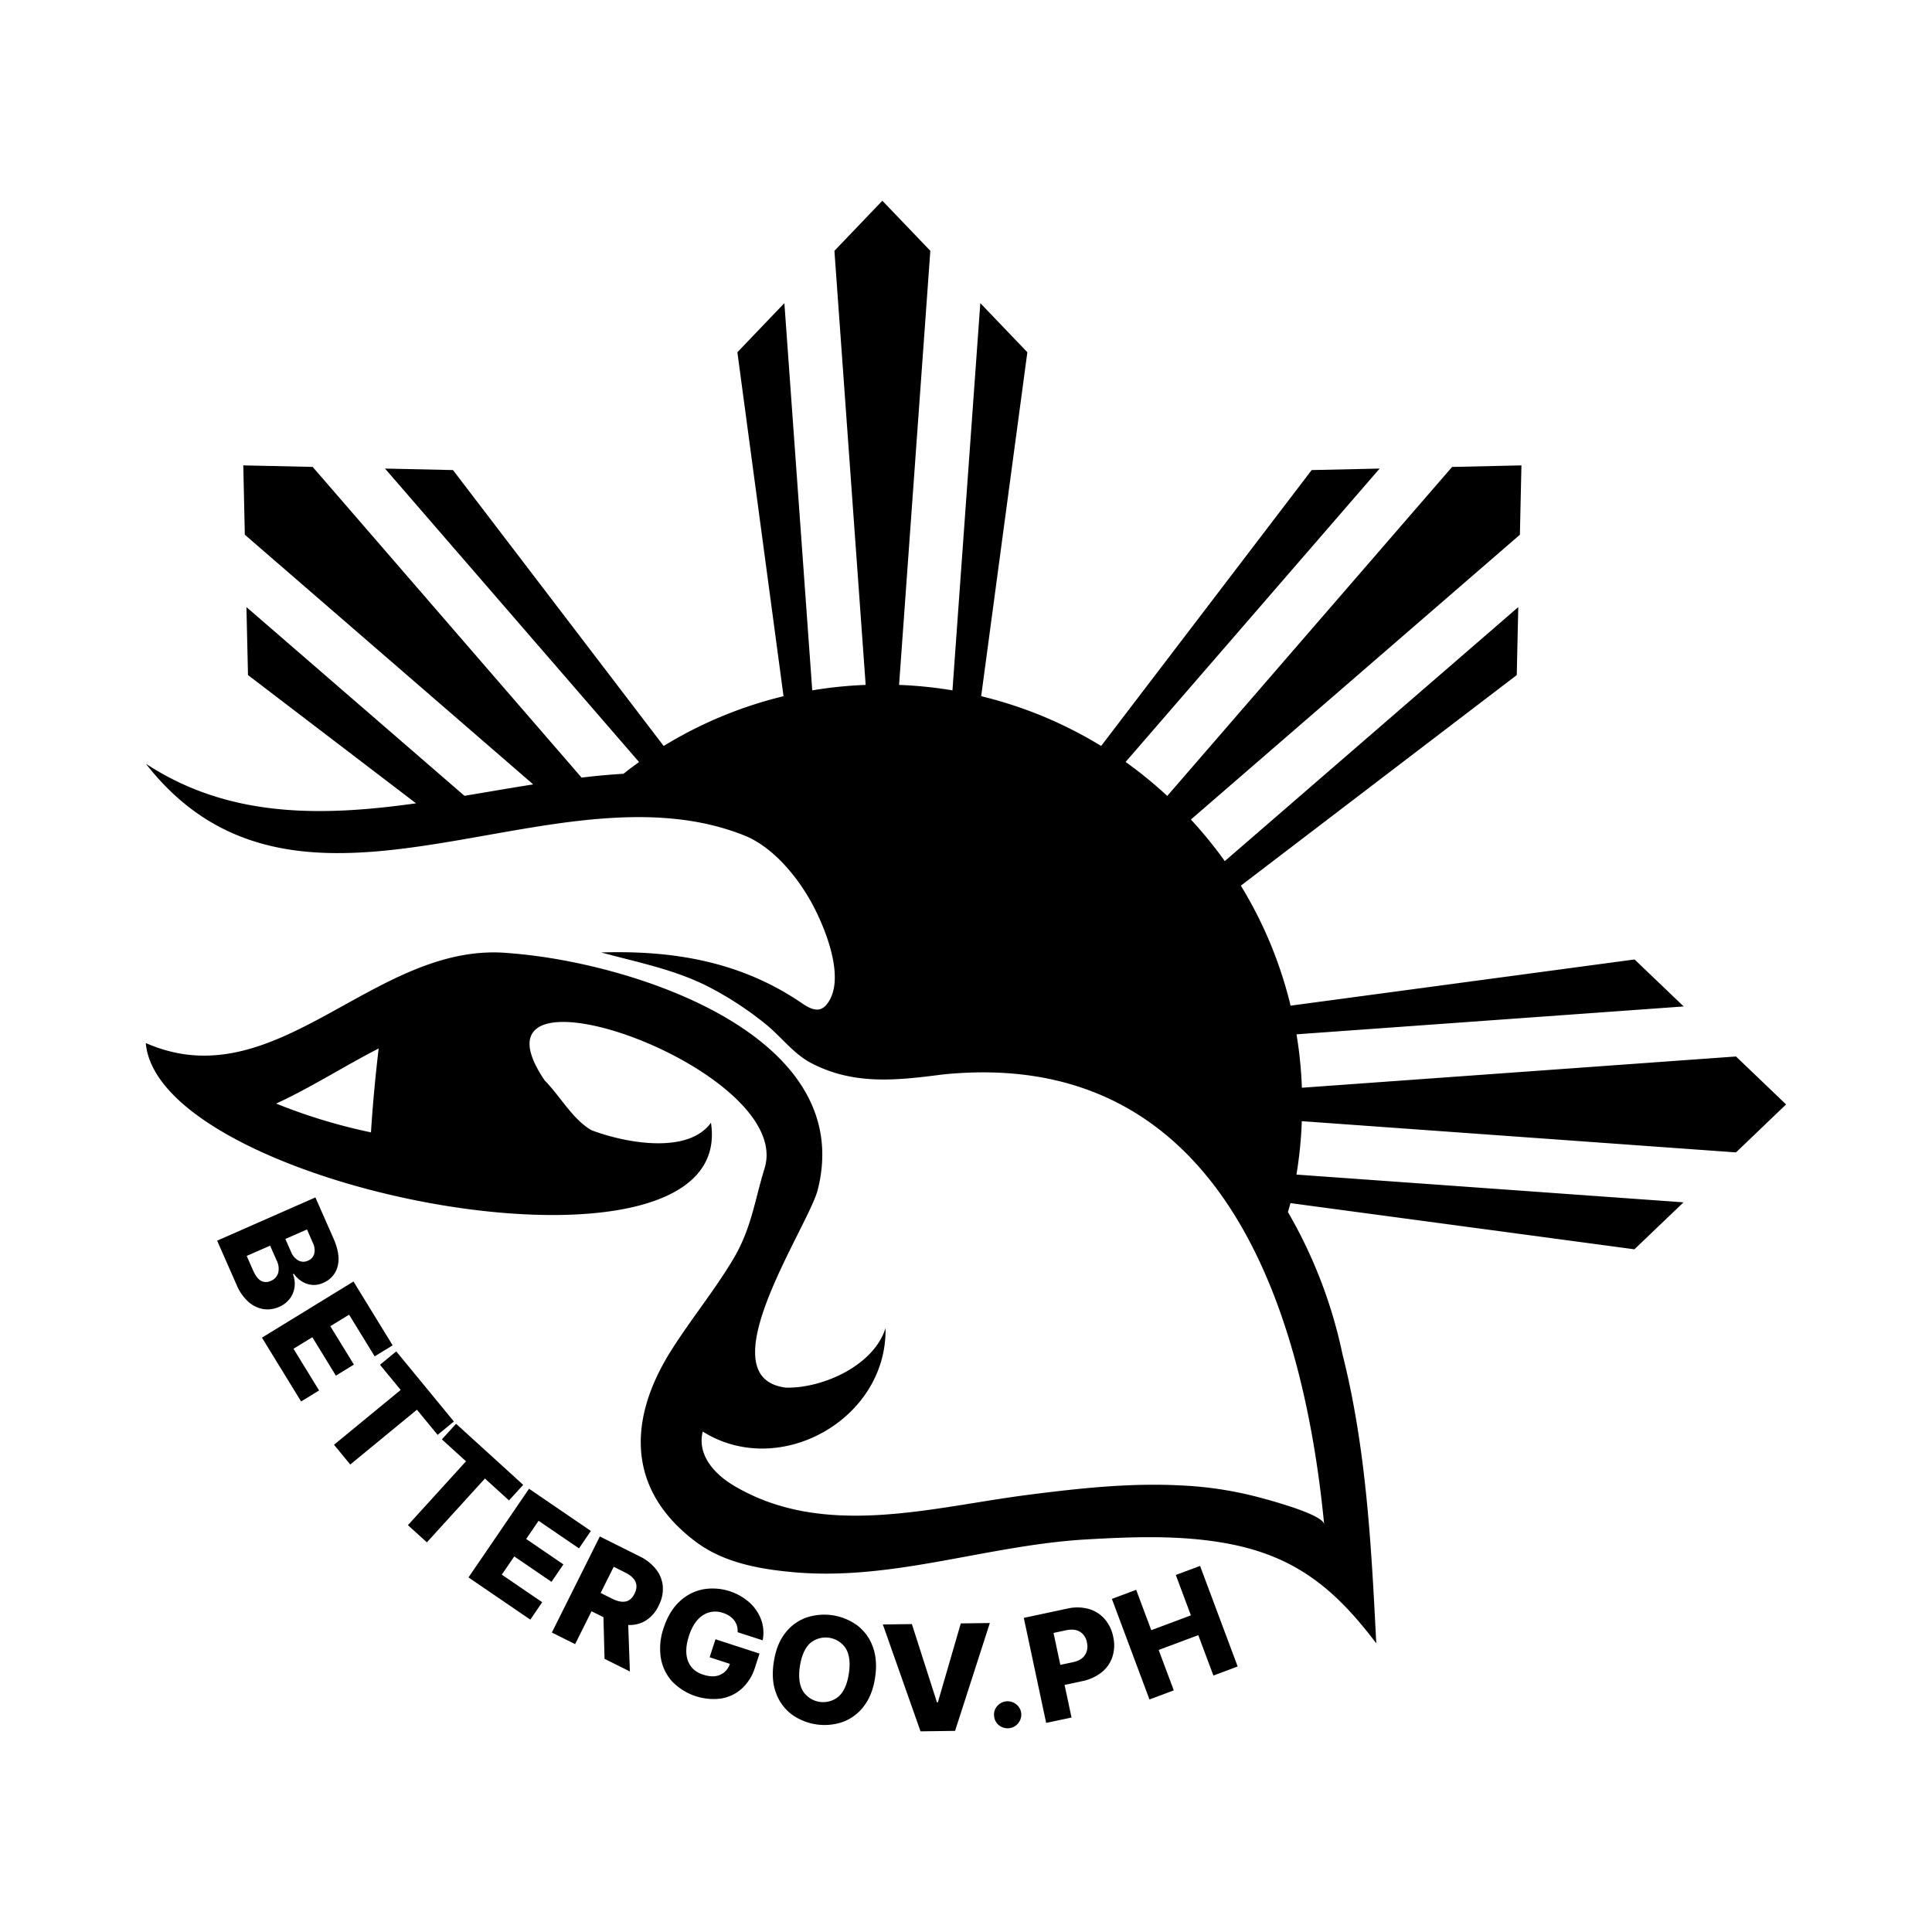 <svg id="Design" xmlns="http://www.w3.org/2000/svg" viewBox="0 0 1080 1080"><path d="M156,730.55a14.49,14.49,0,0,0,6.12-4.75,13.69,13.69,0,0,0,2.56-6.55,14.34,14.34,0,0,0-.92-6.94l.53-.24a14.79,14.79,0,0,0,7.34,5.61,12.19,12.19,0,0,0,9.09-.58,13.48,13.48,0,0,0,8-9.16q1.76-6.42-2.32-15.68l-10.09-22.9-54.93,24.18,10.85,24.65a26.49,26.49,0,0,0,6.56,9.47,16.56,16.56,0,0,0,8.34,4.11A15.6,15.6,0,0,0,156,730.55Zm15.6-43.28,3.32,7.57a8.89,8.89,0,0,1,.74,6,5.78,5.78,0,0,1-3.47,3.87,5.87,5.87,0,0,1-5.43-.11,9.33,9.33,0,0,1-4-4.66l-3.24-7.35Zm-30.08,23-3.61-8.21L151,696.34l3.72,8.45a9.83,9.83,0,0,1,.77,6.82,6.87,6.87,0,0,1-4.06,4.4,6,6,0,0,1-5.47,0Q143.46,714.63,141.55,710.31Z"/><polygon points="174.59 747.51 187.76 768.99 197.83 762.82 184.65 741.34 195.14 734.9 209.44 758.21 219.49 752.05 197.6 716.37 146.44 747.76 168.32 783.43 178.37 777.27 164.07 753.96 174.59 747.51"/><polygon points="244.62 802.1 253.72 794.62 221.51 755.43 212.41 762.91 223.98 776.99 186.72 807.62 195.8 818.67 233.06 788.04 244.62 802.1"/><polygon points="284.54 838.75 292.47 830.04 254.94 795.9 247.01 804.62 260.5 816.88 228.04 852.57 238.62 862.19 271.08 826.51 284.54 838.75"/><polygon points="308.28 884.26 314.94 874.51 294.13 860.3 301.07 850.13 323.65 865.55 330.3 855.82 295.73 832.22 261.89 881.79 296.45 905.39 303.09 895.66 280.51 880.24 287.47 870.05 308.28 884.26"/><path d="M366.82,877.36a26,26,0,0,0-9.33-7.38L335.3,858.9l-26.81,53.7,13,6.48,9.17-18.38,6.67,3.32.62,23.28,14.16,7.07-.93-26a16.93,16.93,0,0,0,9.81-2.47,19.57,19.57,0,0,0,7.17-8.24,20.43,20.43,0,0,0,2.37-10.72A17.81,17.81,0,0,0,366.82,877.36Zm-12.13,13.56q-1.86,3.72-5,4.33t-7.53-1.58l-6.4-3.2,7.31-14.63,6.4,3.2Q358.4,883.5,354.69,890.92Z"/><path d="M419,895.85a31.1,31.1,0,0,0-26.07-7.39,26.45,26.45,0,0,0-13.1,6.84Q374.05,900.69,371,910a34.64,34.64,0,0,0-1.6,16.7A25.93,25.93,0,0,0,375.78,940,32.27,32.27,0,0,0,403,949.5,22.7,22.7,0,0,0,414.62,944a26.71,26.71,0,0,0,7.5-12.09l2.45-7.55-24.61-8-3.27,10.06L408,930.11a9.86,9.86,0,0,1-5.48,6.15q-3.9,1.68-9.51-.14-6.4-2.08-8.47-7.78t.6-13.91q2.66-8.17,7.75-11.47a12.6,12.6,0,0,1,11.31-1.29,12.23,12.23,0,0,1,6.25,4.15,9.79,9.79,0,0,1,1.88,6.59l14,4.54a21.36,21.36,0,0,0-.79-11.4A24.14,24.14,0,0,0,419,895.85Z"/><path d="M479.26,908.64a31.43,31.43,0,0,0-28.82-4.3,25.88,25.88,0,0,0-11.7,8.81q-4.74,6.24-6.22,16.07t1.27,17.14a25.87,25.87,0,0,0,8.61,11.88,31.4,31.4,0,0,0,28.81,4.31,26,26,0,0,0,11.73-8.83q4.79-6.24,6.25-16t-1.29-17.19A26,26,0,0,0,479.26,908.64Zm-4.74,26.85q-1.31,8.73-5.61,12.77a13.43,13.43,0,0,1-20.1-3q-3-5.14-1.65-13.87t5.63-12.77a13.43,13.43,0,0,1,20.1,3Q475.83,926.76,474.52,935.49Z"/><polygon points="524.26 951.64 523.77 951.65 509.75 907.87 493.52 908.09 514.58 967.83 533.89 967.57 553.33 907.28 537.09 907.5 524.26 951.64"/><path d="M568,952.68a7.61,7.61,0,0,0-10.65,1.15,7.06,7.06,0,0,0-1.62,5.54,7.19,7.19,0,0,0,2.77,5.12,7.67,7.67,0,0,0,12.37-6.76A7.19,7.19,0,0,0,568,952.68Z"/><path d="M617.43,904.94a18.65,18.65,0,0,0-8.93-5.56,24.32,24.32,0,0,0-11.94-.14l-24.25,5.16,12.5,58.7,14.18-3-3.88-18.23,9.64-2.05a25.87,25.87,0,0,0,11.09-5,18.48,18.48,0,0,0,6-8.65A21.12,21.12,0,0,0,622.3,915,21.53,21.53,0,0,0,617.43,904.94Zm-10.94,20.25c-1.32,2-3.57,3.32-6.76,4l-7,1.48-3.8-17.85,7-1.49c3.2-.68,5.79-.4,7.8.84a8.76,8.76,0,0,1,3.87,6A9,9,0,0,1,606.49,925.19Z"/><polygon points="657.28 880.42 665.72 902.99 643.56 911.27 635.13 888.71 621.54 893.79 642.56 950.01 656.15 944.92 647.7 922.33 669.85 914.05 678.3 936.64 691.86 931.57 670.84 875.35 657.28 880.42"/><path d="M970.43,644.2l28-26.82-28-26.8L727.76,608.05a233.2,233.2,0,0,0-3-29.86L941.2,562.61l-27.47-26.27L721.44,562.17a232.84,232.84,0,0,0-27.8-67.08L847.88,377.37l.84-38-164.05,142a240,240,0,0,0-18.95-23.25L849.63,298.92l.86-38.77-38.77.87L652.5,444.93a238.54,238.54,0,0,0-23.27-19l142-164-38,.84L615.55,417a233.55,233.55,0,0,0-67.07-27.82L574.3,196.91,548,169.45,532.43,385.92a234.14,234.14,0,0,0-29.84-3.05l17.47-242.66-26.82-28-26.8,28,17.47,242.66a235,235,0,0,0-29.86,3.05L438.47,169.45,412.2,196.91,438,389.18A233.44,233.44,0,0,0,371,417L253.22,262.77l-38-.84L357.25,426c-3,2.1-5.86,4.3-8.72,6.55-7.77.46-15.58,1.19-23.42,2.14L174.78,261,136,260.15l.86,38.77L298.08,438.49h0c-12.79,2-25.6,4.25-38.44,6.38h0L137.76,339.37l.87,38,93.93,71.69c-52.71,7.38-104.51,8.36-151-22.12,53.17,68.09,127.1,51,201.31,38.06,12.3-2.15,24.63-4.19,36.86-5.7,33.27-4.08,65.93-4.3,96,7.58,17,6.69,31.3,24.71,39.35,40.39,6.75,13.13,17.66,40.3,7.33,53.85a8.5,8.5,0,0,1-3.2,2.73c-3.68,1.61-7.75-.88-11.06-3.14-34.08-23.22-71.71-29.51-112.07-28.28,20.9,5.69,42,9.67,61.35,19.89a186.34,186.34,0,0,1,30.73,20.3c8.46,6.89,15.49,16.44,25,21.48,23.7,12.54,47.75,9.93,73.3,6.6,153.57-16,201.58,126,213.75,251.43-.55-5.69-32.23-14-37.31-15.34a205.75,205.75,0,0,0-42.52-6.41c-28.68-1.54-57.39,1.61-85.8,5.26-53.76,6.89-113.79,24.75-164.11-5-10.78-6.36-20.9-17-17.64-30.39,43,27,103.22-7.09,102.18-57.82-6.47,20.77-34.88,33.71-55.63,33.27-45.27-5.5,12.11-89.34,17.69-110.41,22.4-87.49-105.37-127.51-172.28-132.46-75.29-7.35-129.66,82.55-203.29,50.24,7.14,83.08,331.24,144.12,315.93,44.56-13.08,18-48.38,11.12-66.66,4.21-10.43-5.76-17.73-19.27-26.22-27.77-50.45-74.19,140.12-7,122.86,49-5.62,18.21-7.35,33.74-17.6,50.89-10.56,17.66-23.67,33.64-34.63,51-24,38.06-25.37,77.76,14.1,107.14,15.38,11.44,35.14,15.05,54.23,16.77,55.8,5,108.06-15.13,164-18.34,26-1.49,52.23-2.46,77.83,2.17,38.83,7,61.15,25.72,84,55.93-2.75-54.27-5.56-108.93-18.88-161.6a267.35,267.35,0,0,0-30.42-79.35s0-.08-.07-.13c.44-1.67,1-3.31,1.38-5l192.29,25.82,27.47-26.26L724.72,656.6a233.2,233.2,0,0,0,3-29.86ZM207.38,633a311.71,311.71,0,0,1-53-16.09c19-8.75,38.2-21,57.29-30.81C210.19,598.83,208.44,615.7,207.38,633Z"/></svg>
